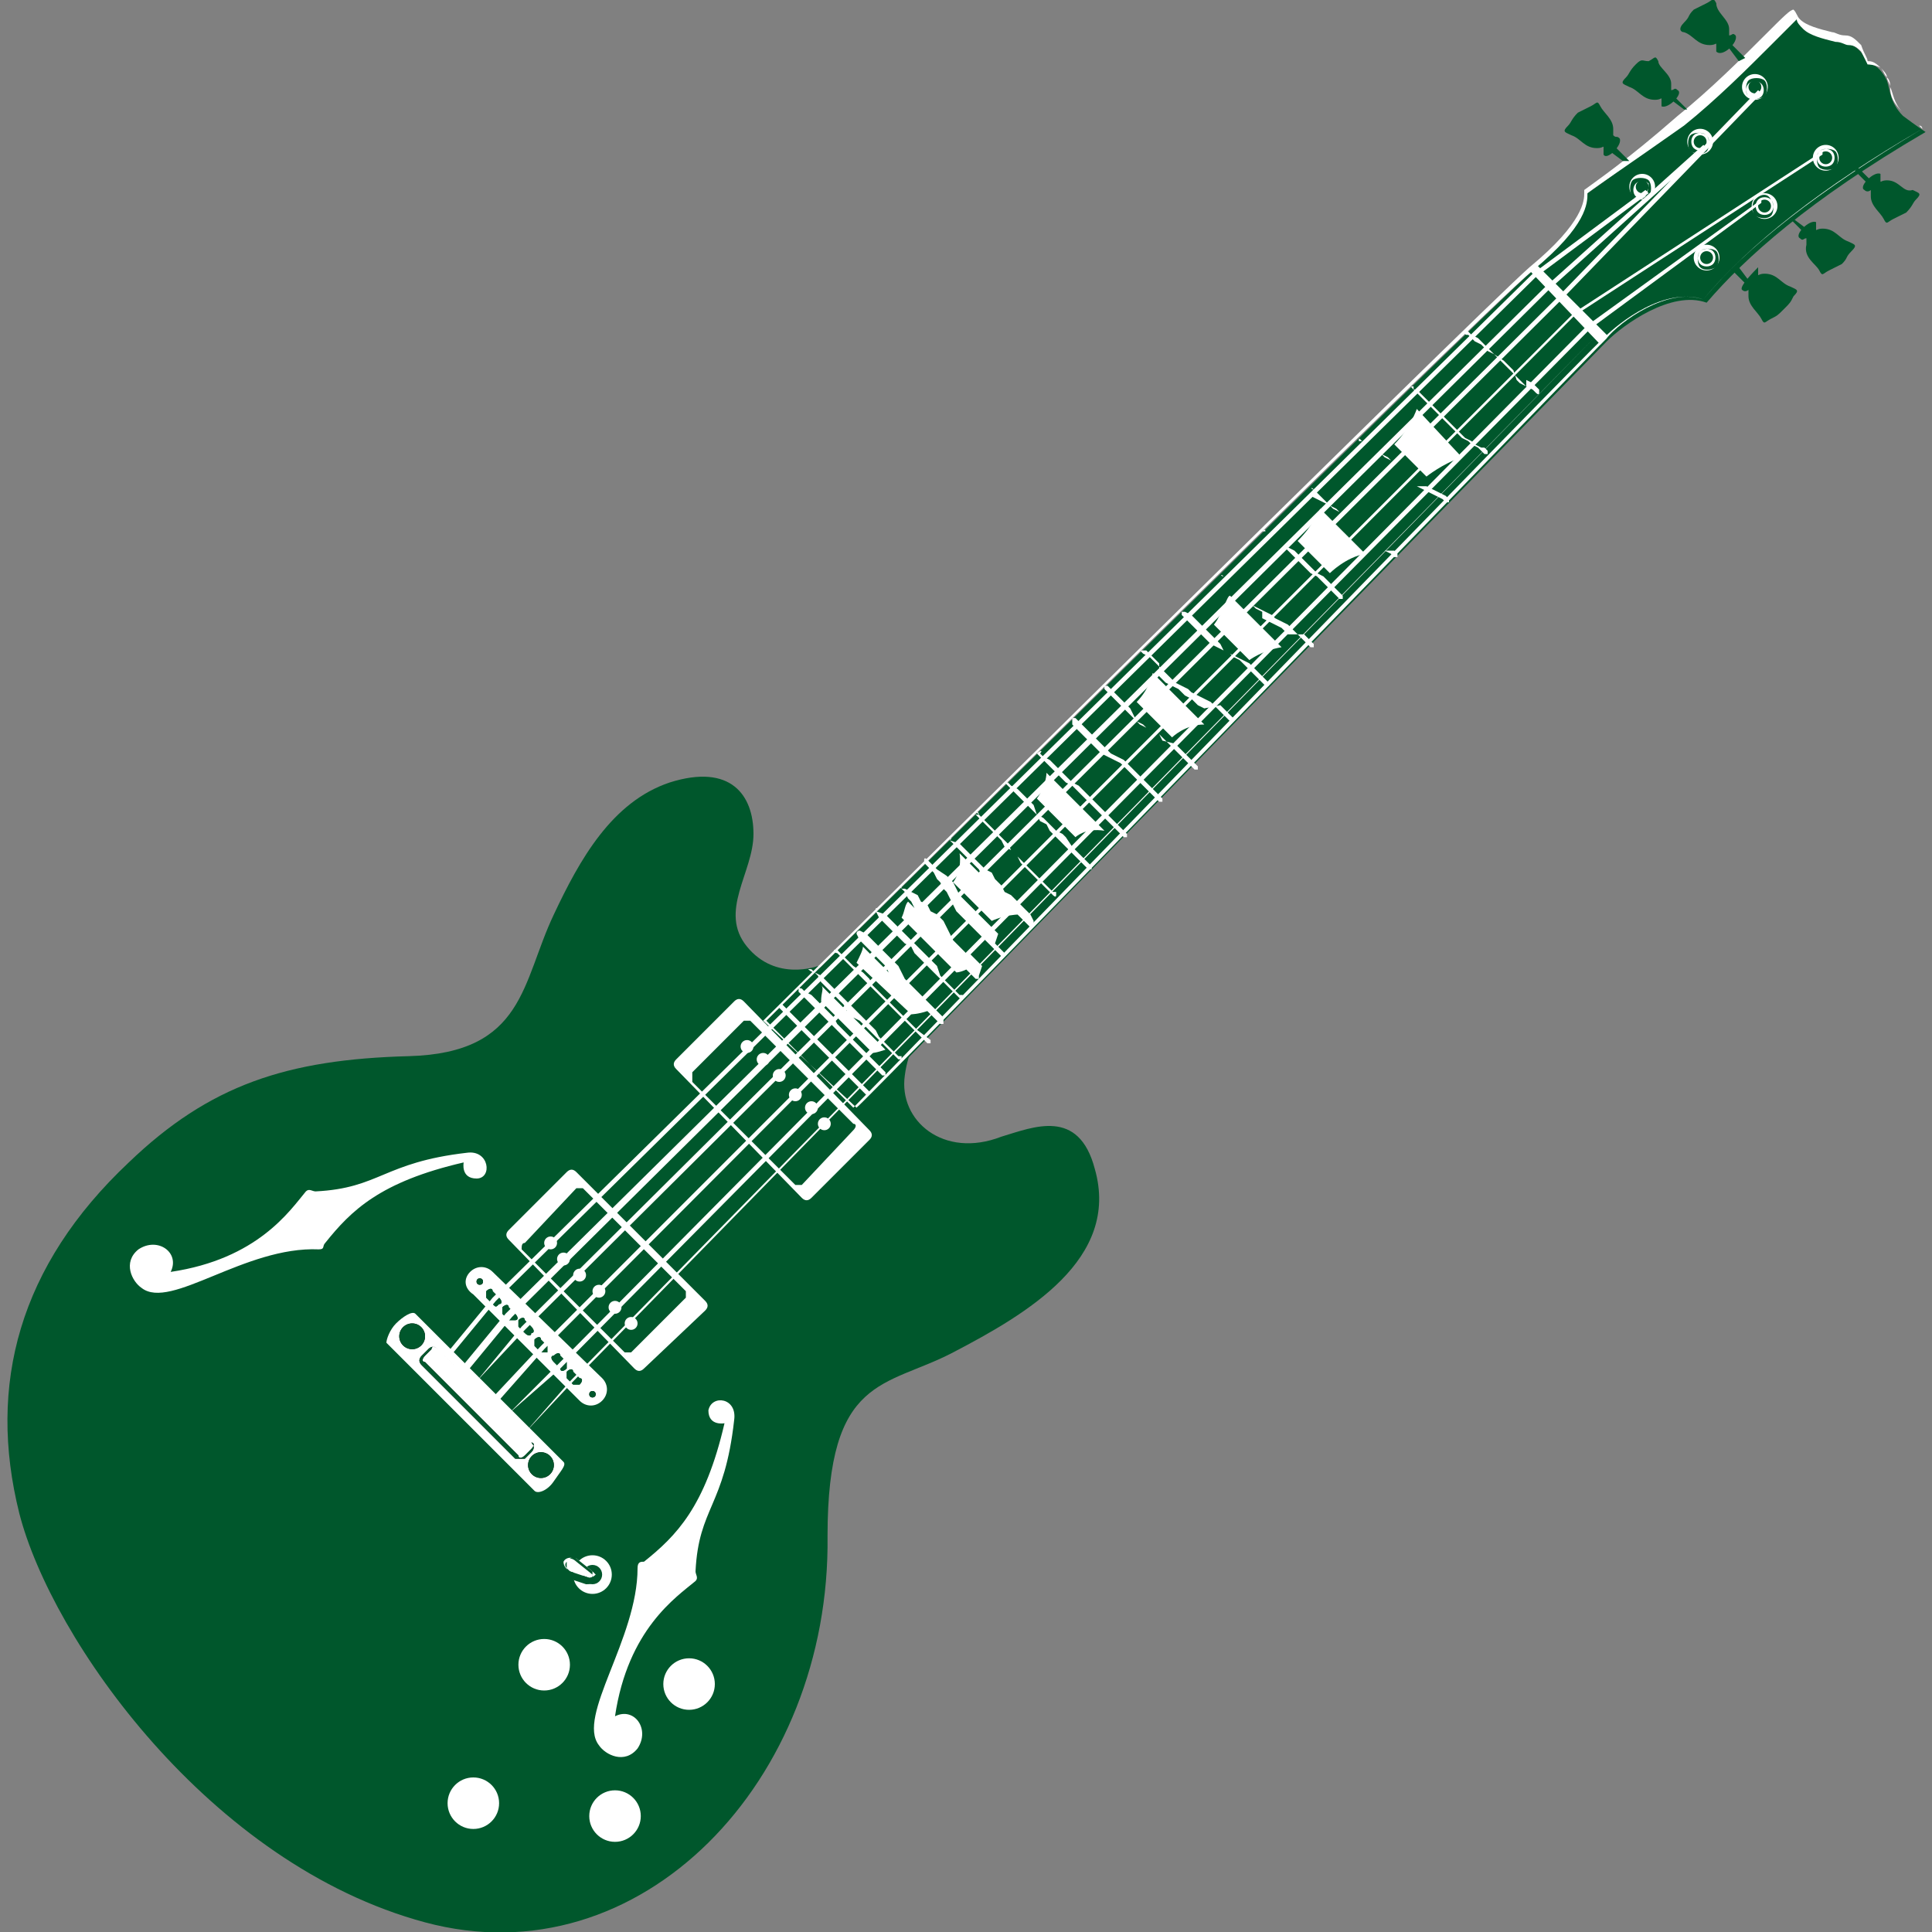 <svg enable-background="new 0 0 60 60" height="60" viewBox="0 0 60 60" width="60" xmlns="http://www.w3.org/2000/svg"><rect x="0" y="0" width="60" height="60" fill="#808080" stroke="none"/><path d="m25.4 30s-1.3.5-2.2-.6.2-2.3.2-3.5-.7-2.2-2.6-1.6c-1.8.6-2.8 2.4-3.6 4.1-1 2.1-.9 4.3-4.5 4.4-3.8.1-6.2.9-8.7 3.3-3.4 3.2-4.4 6.9-3.4 10.9 1 3.9 5.9 10.9 12.6 12.7s12.6-4.4 12.5-12c0-5 1.8-4.6 3.9-5.7 2.3-1.2 5.2-2.9 4.4-5.7-.5-1.9-1.9-1.3-2.9-1-1.8.7-3.2-.5-3-1.9.1-.8.5-1.4.5-1.4z" fill="#00572c"/><path d="m22.5 44.2s-.5.1-.5-.4c.1-.5.9-.4.8.3-.3 2.7-1.1 2.7-1.2 4.7 0 .1.1.2 0 .3-.6.5-2.1 1.5-2.5 4.2.6-.3 1.1.4.7 1-.4.5-1 .2-1.2-.1-.7-.9 1.2-3.3 1.2-5.5 0-.2.1-.2.2-.2 1-.8 1.9-1.7 2.5-4.3zm-8.1-8.1s-.1.5.4.5.4-.9-.3-.8c-2.6.3-2.7 1.1-4.7 1.2-.1 0-.2-.1-.3 0-.5.6-1.5 2.1-4.2 2.5.3-.6-.4-1.1-1-.7-.5.4-.2 1 .1 1.2.9.7 3.2-1.3 5.5-1.2.2 0 .1-.1.2-.2.8-1 1.7-1.9 4.3-2.5zm-2.1 5c.2-.2.5-.4.6-.3l4.6 4.6c.1.1-.1.3-.3.6s-.5.4-.6.3l-4.6-4.6c0-.1.1-.4.3-.6zm2.3-1.6c.2-.2.5-.2.7 0l3.4 3.3c.2.2.2.5 0 .7s-.5.2-.7 0l-3.3-3.3c-.3-.2-.3-.5-.1-.7zm1.2-1.3 1.8-1.8c.1-.1.2-.1.3 0l4 4c.1.1.1.2 0 .3l-1.9 1.8c-.1.1-.2.1-.3 0l-3.9-4c-.1-.1-.1-.2 0-.3z" fill="#fff"/><path d="m16.3 38.6 1.6-1.7h.2l3.2 3.2v.2l-1.7 1.7s-.1 0-.2 0l-3.2-3.2c0-.1 0-.2.1-.2z" fill="#00572c"/><g fill="#fff"><circle cx="17.1" cy="38.6" r=".2"/><circle cx="17.5" cy="39.1" r=".2"/><circle cx="18" cy="39.6" r=".2"/><circle cx="18.6" cy="40.1" r=".2"/><circle cx="19.1" cy="40.6" r=".2"/><circle cx="19.6" cy="41.1" r=".2"/><path d="m21 32.9 1.8-1.8c.1-.1.2-.1.3 0l3.9 4c.1.1.1.2 0 .3l-1.8 1.8c-.1.1-.2.1-.3 0l-3.9-4c-.1-.1-.1-.2 0-.3z"/></g><path d="m21.5 33.3 1.6-1.6h.2l3.2 3.2c.1 0 .1.1 0 .2l-1.6 1.7c-.1 0-.1 0-.2 0l-3.2-3.2c0-.1 0-.2 0-.3z" fill="#00572c"/><g fill="#fff"><circle cx="23.2" cy="32.5" r=".2"/><circle cx="23.7" cy="32.9" r=".2"/><circle cx="24.2" cy="33.4" r=".2"/><circle cx="24.7" cy="34" r=".2"/><circle cx="25.2" cy="34.4" r=".2"/><circle cx="25.6" cy="34.9" r=".2"/><circle cx="16.9" cy="51.7" r=".8"/><circle cx="21.4" cy="52.3" r=".8"/><circle cx="18.4" cy="48.9" r=".6"/></g><circle cx="18.4" cy="48.9" fill="#00572c" r=".3"/><path d="m18.3 49-.6-.2s-.2-.1-.2-.3c.1-.2.4-.1.4-.1l.5.4s.1.1.1.1c-.1.1-.2.1-.2.1z" fill="#fff"/><path d="m17.6 48.7s-.1-.1 0-.2c0-.1.1-.1.1-.1.1 0 .2.1.2.1l.5.4v.2c0 .1-.1.1-.2.1l-.6-.2c.1-.2 0-.2 0-.3zm.8.1-.5-.4s-.1-.1-.2 0c0 0-.1 0-.1.1v.2s.1.1.1.1l.6.2c.1 0 .1 0 .1-.2.1.1.1.1 0 0zm-3.3-8.7c.1-.1.2-.1.2 0l.2.2c.1.1.1.2 0 .2-.1.1-.1.1-.2 0l-.2-.2c0-.1 0-.2 0-.2zm.5.5c.1-.1.2-.1.2 0l.2.2c.1.1.1.2 0 .2s-.1 0-.2 0l-.2-.2c0-.1 0-.2 0-.2zm.5.4c.1-.1.2-.1.2 0l.2.2c.1.1.1.2 0 .2 0 .1-.1.1-.2 0l-.2-.2s0-.1 0-.2zm.5.6c.1-.1.2-.1.2 0l.2.2v.2c-.1 0-.1 0-.2 0l-.2-.2c0-.1 0-.2 0-.2zm.6.5c.1-.1.2-.1.2 0l.2.2v.2c-.1.1-.2.1-.2 0l-.2-.2c-.1-.1-.1-.2 0-.2zm.4.5c.1-.1.2-.1.2 0l.2.2c.1 0 .1.1 0 .2-.1 0-.1 0-.2 0l-.2-.2z" fill="#00572c"/><circle cx="14.9" cy="39.8" r=".1"/><circle cx="18.4" cy="43.3" r=".1"/><path d="m16 45.3-2.9-2.9c-.1-.1-.1-.2 0-.3l.2-.2c.1-.1.2-.1.3 0l2.9 2.9c.1.1.1.2 0 .3l-.2.2c-.1 0-.2 0-.3 0zm-2.4-3.4c-.1-.1-.2-.1-.2 0l-.2.2c-.1.1-.1.2 0 .2l2.9 2.9c0 .1.1.1.2 0l.2-.2c.1-.1.1-.2 0-.2z"/><circle cx="12.8" cy="41.5" r=".4"/><circle cx="16.8" cy="45.5" r=".4"/><circle cx="14.7" cy="56" fill="#fff" r=".8"/><circle cx="19.1" cy="56.4" fill="#fff" r=".8"/><g fill="#00572c"><path d="m15.1 40.1c.1-.1.2-.1.2 0l.2.2c.1.1.1.2 0 .2-.1.1-.1.1-.2 0l-.2-.2c0-.1 0-.2 0-.2zm.5.5c.1-.1.2-.1.2 0l.2.2c.1.1.1.2 0 .2s-.1 0-.2 0l-.2-.2c0-.1 0-.2 0-.2zm.5.4c.1-.1.2-.1.2 0l.2.2c.1.1.1.2 0 .2 0 .1-.1.1-.2 0l-.2-.2s0-.1 0-.2zm.5.6c.1-.1.2-.1.2 0l.2.2v.2c-.1 0-.1 0-.2 0l-.2-.2c0-.1 0-.2 0-.2zm.6.5c.1-.1.2-.1.2 0l.2.2v.2c-.1.1-.2.1-.2 0l-.2-.2c-.1-.1-.1-.2 0-.2zm.4.5c.1-.1.2-.1.2 0l.2.2c.1 0 .1.1 0 .2-.1 0-.1 0-.2 0l-.2-.2z"/><circle cx="14.9" cy="39.8" r=".1"/><circle cx="18.4" cy="43.3" r=".1"/><path d="m16 45.3-2.9-2.9c-.1-.1-.1-.2 0-.3l.2-.2c.1-.1.2-.1.3 0l2.9 2.9c.1.1.1.2 0 .3l-.2.2c-.1 0-.2 0-.3 0zm-2.4-3.4c-.1-.1-.2-.1-.2 0l-.2.2c-.1.1-.1.2 0 .2l2.9 2.9c0 .1.1.1.2 0l.2-.2c.1-.1.1-.2 0-.2z"/><circle cx="12.8" cy="41.5" r=".4"/><circle cx="16.8" cy="45.5" r=".4"/><path d="m23.8 31.7 2.8 2.8s22.8-23.4 23.3-23.9 2-1.6 3.1-1.2c1.2-1.4 3.2-3.2 6.8-5.3 0 0-.3-.2-.7-.5-.4-.4-.4-.8-.5-1.1-.3-.6-.6-.5-.6-.5s-.1-.5-.7-.7-1.3-.3-1.6-.9c-.1 0-1.9 1.9-3.5 3.3s-2.6 2.1-2.9 2.3c-.1.1.3.7-1.7 2.4-1.7 1.5-23.8 23.3-23.8 23.3z"/></g><path d="m23.7 31.7c.3-.3 22.1-21.9 23.8-23.4 1.7-1.4 1.7-2.1 1.7-2.3 0-.1 0-.1 0-.1.4-.3 1.3-.9 2.9-2.3 1-.8 2-1.8 2.7-2.5.6-.6.8-.8.9-.8.1.1.1.2.2.3.2.2.6.3 1 .4.1 0 .2.1.4.1s.3.1.5.3c.1.3.2.4.2.5.1 0 .2 0 .4.2.1.1.2.2.2.3.1.1.1.2.1.3.1.2.1.5.4.8.2.2.4.3.5.4.1 0 .1.1.1.1-3.2 1.9-5.5 3.7-6.8 5.3-1.1-.4-2.6.7-3 1.2-.5.5-23 23.7-23.3 23.9zm25.6-25.7c0 .3 0 1-1.7 2.4s-22.8 22.3-23.8 23.3l2.7 2.7c1-1 22.7-23.4 23.3-23.9.5-.5 1.9-1.6 3.1-1.2 1.4-1.7 3.7-3.5 6.8-5.3 0 0 0 0-.1-.1s-.3-.2-.5-.4c-.3-.3-.4-.5-.4-.8 0-.1-.1-.2-.1-.3-.1-.1-.1-.2-.2-.3-.2-.1-.4-.1-.4-.1s-.1-.2-.2-.4c-.1-.1-.2-.2-.4-.2-.1 0-.2-.1-.4-.1-.4-.1-.8-.2-1-.4-.1-.1-.2-.2-.2-.3-.1.1-.4.4-.8.8-.7.7-1.7 1.7-2.7 2.5-1.7 1.2-2.6 1.8-3 2.1z" fill="#fff"/><path d="m55.9 7.4c.1.1.1 0 .2 0v.2c-.1.4.3.6.4.8s.1.1.3 0 .2-.1.4-.2c.2-.2.1-.2.3-.4s.1-.2-.1-.3c-.3-.1-.4-.4-.8-.4-.2 0-.2.1-.2 0 0 0 0-.1 0-.2-.2-.1-.7.4-.5.5zm-.3-.6.4.4.1-.1-.4-.3zm-1.5 2.2c.1.1.2 0 .2 0v.2c0 .3.3.5.4.7s.1.1.3 0 .2-.1.4-.3.2-.2.3-.4c.2-.2.1-.2-.1-.3-.3-.1-.4-.4-.8-.4-.2 0-.2.1-.2 0 0 0 0-.1 0-.2-.1.1-.6.6-.5.7zm-.3-.6.4.4.1-.1-.3-.4zm4.1-2.5c.1.1.2 0 .2 0v.2c0 .3.3.5.4.7s.1.1.3 0 .2-.1.4-.2c.2-.2.2-.3.3-.4.2-.2.1-.2-.1-.3-.3.1-.4-.3-.8-.3-.2 0-.2.1-.2 0 0 0 0-.1 0-.2-.2-.1-.7.4-.5.5zm-.3-.6.4.4.1-.1-.4-.4zm-5.5-2.5c-.1-.1-.1 0-.2 0 0 0 0-.1 0-.2 0-.3-.4-.5-.4-.7-.1-.2-.1-.1-.3 0-.2 0-.2-.1-.4.1s-.2.3-.3.4c-.2.2-.1.2.1.3.3.1.4.4.8.4.2 0 .2-.1.2 0v.2c.2.1.7-.4.5-.5zm.3.6-.4-.4-.1.1.4.3zm1.5-2.3c-.1-.1-.1 0-.2 0 0 0 0-.1 0-.2 0-.3-.4-.5-.4-.8-.1-.2-.1-.1-.3 0s-.2.1-.4.2c-.2.2-.1.2-.3.4s-.1.3 0 .3c.3.1.4.4.8.4.2 0 .2-.1.2 0v.2c.2.2.7-.3.6-.5zm.3.7-.4-.4-.1.1.3.4zm-3.9 2.5c-.1-.1-.1 0-.2-.1 0 0 0-.1 0-.2 0-.3-.3-.5-.4-.7s-.1-.1-.3 0-.2.1-.4.2c-.2.2-.2.3-.3.4-.2.2-.1.2.1.3.3.1.4.4.8.4.2 0 .2-.1.2 0v.2c.1.2.6-.3.5-.5zm.3.7-.4-.4-.2.1.4.3z" fill="#00572c"/><path d="m47.5 8.4.2-.2 2.2 2.2v.1l-.2.2-2.2-2.3c-.1.1-.1.1 0 0zm-1.9 2 .2.2.2.1.1.1.1.1.2.1.2.2.2.2.1.1.1.1.1.1.1.1.1.1.1.1.2.1.1.1s.1.1.1 0v-.1l-.1-.1-.1-.1-.2-.1v.2l-.2-.1-.1-.1-.1-.3-.1-.1-.2-.2-.3-.2-.1-.1-.1-.1-.2-.2-.1-.1-.2-.1-.1-.1s-.1-.1-.1 0 0 .1.1.1zm-1.7 1.7.2.2.1.1.1.1.2.2.3.3.3.3.2.2.1.1.2.1.1.1.2.1.1.1.1.1h.1v-.1l-.1-.1h-.1l-.2-.1-.1-.1-.2-.1-.1-.1-.2-.2-.3-.3-.3-.3-.2-.2-.1-.1-.1-.1-.2-.2h-.1c0-.1 0-.1 0-.1-.1 0-.1 0 0 .1zm-1.6 1.6.1.1.1.1.2.1.2.1.2.1.1.1.2.2.3.3.2.2.1.1.2.1.2.1.2.1.2.1.1.1h.1v-.1l-.1-.1-.2-.1-.2-.1-.2-.1h-.3l-.1-.1-.2-.2-.3-.3-.2-.2-.2-.1-.1-.1-.2-.1-.2-.1-.1-.1-.1-.1h-.1c0-.1 0-.1.1 0zm-1.5 1.5.2.2.2.2.1.1.2.1.1.1.2.2.3.3.3.3.2.2.2.1.2.1.2.1.1.1h.1v-.1l-.1-.1h-.3l-.2-.1-.2-.1-.2-.2-.3-.3-.3-.3-.2-.2-.2-.1-.1-.1-.2-.1-.2-.1-.2-.1.1-.2c0-.1 0-.1 0 0-.1-.1-.1 0 0 0zm-1.5 1.3.1.1.1.1.1.1.1.1.2.1.1.1.1.1.2.2.2.2.1.1.1.1.2.1.1.1.1.1.1.1.1.1.1.1.1.1.1.1h.1v-.1l-.1-.1-.1-.1-.1-.1-.1-.1-.1-.1-.1-.1-.2-.1-.1-.1-.1-.1-.1-.1-.2-.2-.2-.2-.2-.1h-.1l-.2-.1-.1-.1-.1-.1-.1-.1-.1-.1h-.1c.1-.1.1 0 .1 0zm-1.3 1.4.1.1.3.3.3.3.2.2.2.1.2.1.2.1.1.1.2.1.2.1.2.2.2.2.2.2.1.1h.1v-.1l-.1-.1-.2-.2h-.5l-.2-.2-.2-.1-.2-.1-.2-.1v-.2l-.2-.1-.1-.1-.2-.2-.3-.3-.3-.3-.1-.1c0-.1 0-.1 0 0-.1-.1-.1 0 0 0zm-1.3 1.2.1.1.3.3.3.3.2.2.2.1.2.1.2.1.1.1.2.1.2.2.2.2.2.2.1.1.1.1h.1v-.1l-.1-.1-.1-.1-.2-.2-.2-.2-.2-.1-.2-.1-.2-.1-.2-.1-.1-.2-.1-.1-.2-.2-.3-.3-.3-.3-.2-.1h-.1zm-1.2 1.2.2.1.3.3.3.3.2.2.2.1.2.1.1.1.2.1.2.1.2.1.2.2.2.2.1.1.1.1h.1v-.1l-.1-.1-.1-.1-.2-.2-.5.1-.2-.1-.2-.2-.2-.1-.2-.2-.2-.1-.2-.1-.2-.2v-.4l-.3-.3-.1-.1h-.1c-.1 0-.1 0 0 .1zm-1.2 1.1.2.2.3.3.3.3.2.2.2.1.1.1.2.1.2.1.2.2.2.2.2.2.2.2.2.2.1.1h.1v-.1l-.1-.1-.2-.2-.2-.2-.2-.2-.4-.1-.1-.2-.2-.1-.2-.1-.2-.1-.1-.1-.2-.4-.3-.3-.3-.3-.1-.1h-.1s0 0 0 .1zm-1 1.1.2.2.2.2.3.3.2.2.2.1.2.1.2.1.2.2.2.2.2.2.2.2.2.2.1.1.1.1h.1v-.1l-.1-.1-.1-.1-.2-.2-.2-.2-.2-.2-.2-.2-.2-.2-.2-.1-.2-.1-.1-.1-.2-.2-.3-.3-.2-.2-.2-.2-.1-.1h-.1zm-1.1.9.2.2.2.2.3.3.2.2.2.1.2.2.2.2.2.2.2.2.2.2.2.2.1.1.1.1.1.1.1.1h.1v-.1l-.1-.1-.1-.1-.1-.1-.1-.1-.2-.2-.2-.2-.2-.2-.2-.2-.2-.2-.1-.1-.2-.1-.2-.2-.3-.3-.2-.2-.2-.1-.1-.1c.1-.1 0-.1-.1 0 0 0 .1 0 0 0zm-.9 1 .2.2.2.2.3.3.2.2.1.2.2.1.1.2.2.2.2.2.2.2.2.2.1.1.1.1.1.1.1.1h.1v-.1l-.1-.1-.1-.1-.1-.1-.1-.1-.2-.2-.2-.3-.1-.1-.2-.1-.2-.2-.2-.2-.2-.1-.1-.3-.3-.3-.2-.2-.2-.1-.1-.1h-.1s0 0 .1.1zm-.9.9.2.2.2.2.3.3.2.2.1.2.1.1.1.1.1.2.2.2.2.2.2.2.1.1.1.1.1.1.1.1s.1.1.1 0v-.1h-.1l-.1-.1-.1-.1-.1-.1-.1-.1-.2-.2-.2-.2-.2-.2-.2-.2-.1-.1-.2-.1-.1-.2-.2-.2-.3-.3-.2-.2-.1-.1h.1c0-.1-.1-.1-.1-.1s0 0 .1.1zm-.9.8.2.2.2.2.3.3.2.2.1.2.1.2.2.2.2.2.2.2.2.2.2.2.1.1.1.1.1.1.1.1h.1v-.1-.1l-.1-.2-.1-.1-.1-.1-.1-.1-.1-.1-.2-.2-.2-.1-.1-.2-.2-.2-.1-.2-.2-.1-.2-.2-.3-.3-.2-.2-.1-.1-.3-.1c.1-.1 0-.1 0 0 0-.1 0 0 0 0zm-.7.8.2.2.1.2.1.1.1.2.1.1.1.2.1.2.1.2.2.2.2.2.2.2.2.2.1.1.1.1.1.1.1.1.1.1.1.1h.1v-.1l-.1-.1-.1-.1-.1-.1.1-.3-.1-.1-.1-.1-.2-.2-.2-.2-.2-.2-.2-.2-.2-.2-.1-.2-.1-.2-.1-.1-.1-.1-.3-.2-.2-.2-.1-.1s-.1-.1-.1 0 0 .1.1.2zm-.8.7.1.1.1.2.1.1.1.2.1.1.1.2.1.1.1.2.2.2.1.2.2.2.2.2.2.2.1.1.1.1.1.1.1.1.1.1.1.1h.1v-.1l.1-.3-.1-.1-.1-.1-.1-.1-.1-.1h-.1l-.2-.2-.2-.2-.1-.2-.1-.2-.1-.2-.2-.2-.2-.1-.1-.2-.2-.1-.1-.2-.2-.1-.2-.1h-.1c0-.1-.1-.1 0 0-.1 0-.1 0 0 0zm-.8.7.1.2.3.3.3.3.2.2.2.1.1.2.2.2.2.2.2.2.2.2.2.2.2.2.1.1.1.1h.1s0-.1 0-.1h-.1l-.1-.1-.1-.1-.2-.2-.2-.2-.1-.3-.1-.1-.2-.2-.2-.2-.2-.2-.1-.1-.2-.2-.3-.3-.3-.3-.3-.1c.1-.1 0-.1 0-.1zm-.6.7.1.2.3.3.3.3.2.2.1.2.2.2.2.2.2.2.2.2.2.2.2.2.2.2.1.1.1.1h.1v-.1-.1l-.1-.1-.1-.1-.2-.2-.2-.2-.2-.2-.2-.2-.2-.2-.1-.2-.1-.2-.2-.2-.2-.2-.3-.3-.3-.3-.2-.1s-.1 0-.1.1c0-.1 0 0 0 0zm-.6.6.2.2.3.3.3.3.2.2.2.2.2.2.2.2.2.2.2.2.2.2.2.2.2.2.1.1.1.1h.1v-.1l-.4-.3-.1-.1-.2-.2-.2-.2-.2-.2-.2-.2-.1-.1-.2-.2-.2-.2-.1-.2-.2-.2-.3-.2-.3-.3-.2-.2h-.1s0 .1.1.1zm-.7.6.1.1.1.2.2.2.3.3.2.2.1.2.2.2.2.1.2.2.2.2.2.2.2.2.1.1.1.1.1.1.1.1h.1v-.1h-.1l-.1-.1-.1-.1-.1-.1-.1-.1-.2-.2-.1-.2-.2-.2-.2-.2-.2-.2-.2-.2-.2-.2-.2-.2-.3-.3-.2-.2-.2-.1-.1-.1h-.1s.1.1.2.1zm-.5.6.2.2.2.2.3.3.2.2.3.3.2.2.2.2.2.2.2.2.2.2.1.1.1.1.1.1.1.1h.1v-.1l-.1-.1-.1-.1-.1-.1-.1-.1-.2-.2-.2-.2-.2-.2-.2-.2-.1-.1-.2-.2-.1-.2-.2-.2-.3-.3-.2-.2-.2-.1-.1-.1c-.1 0-.1-.1-.1.1-.1-.1 0 0 0 0zm-.6.5.2.2.2.2.3.3.2.2.2.2.2.2.2.2.2.2.2.2.2.2.2.2.1.1.1.1.1.1.1.1h.1v-.1l-.1-.1-.1-.1-.1-.1-.1-.1-.2-.2-.2-.2-.2-.2-.2-.2-.2-.2-.2-.2-.2-.2-.1-.1-.3-.3-.2-.2-.2-.2-.1-.1h-.1zm19.1-17.5 1 1s.5-.4 1.1-.6l-1.4-1.5s-.2.6-.7 1.1zm-3 3 1 1s.5-.5 1.1-.6l-1.4-1.4s-.2.5-.7 1zm-2.6 2.6 1.1 1.1s.4-.3 1-.4l-1.6-1.6c-.1 0-.2.5-.5.9zm-2.4 2.4 1.1 1.1s.4-.4 1-.4l-1.6-1.6s-.1.5-.5.9zm-3.1 3 1.2 1.2s.3-.3.9-.2l-1.8-1.8s0 .4-.3.8zm-2.6 2.6 1.2 1.2s.4-.2.9-.2l-1.9-1.9s.1.5-.2.9zm-1.6 1.1 1.7 1.7s.2 0 .5-.2l-2-2c-.1.1-.1.3-.2.5zm-1.4 1.4 1.7 1.6s.2 0 .5-.1l-2-2c0 .1-.1.3-.2.5zm-1.1 1.2 1.6 1.6s.1 0 .4-.1l-2-2c.1.1 0 .2 0 .5z" fill="#fff"/><circle cx="51" cy="5.8" fill="#fff" r=".4"/><path d="m50.7 6.1c-.1-.1-.1-.4 0-.5s.4-.1.5 0 .1.4 0 .5-.3.1-.5 0zm.5-.4c-.1-.1-.3-.1-.4 0s-.1.3 0 .4.2.1.3 0c.1-.2.1-.3.1-.4z" fill="#00572c"/><circle cx="51" cy="5.8" fill="#00572c" r=".2"/><circle cx="52.8" cy="4.4" fill="#fff" r=".4"/><path d="m52.5 4.7c-.1-.1-.1-.4 0-.5s.4-.1.5 0 .1.4 0 .5-.3.1-.5 0zm.5-.5c-.1-.1-.3-.1-.4 0s-.1.3 0 .4.3.1.4 0 .1-.3 0-.4z" fill="#00572c"/><circle cx="52.8" cy="4.4" fill="#00572c" r=".2"/><circle cx="54.5" cy="2.7" fill="#fff" r=".4"/><path d="m54.3 3c-.1-.1-.1-.4 0-.5s.4-.1.5 0 .1.4 0 .5c-.2.1-.4.1-.5 0zm.4-.4c-.1-.1-.3-.1-.4 0s-.1.3 0 .4.3.1.4 0 .1-.3 0-.4z" fill="#00572c"/><circle cx="54.5" cy="2.7" fill="#00572c" r=".2"/><circle cx="56.7" cy="4.9" fill="#fff" r=".4"/><path d="m56.5 5.2c-.1-.1-.1-.4 0-.5s.4-.1.5 0 .1.4 0 .5-.4.1-.5 0zm.4-.5c-.1-.1-.3-.1-.4 0s-.1.3 0 .4.3.1.4 0 .1-.3 0-.4z" fill="#00572c"/><circle cx="56.7" cy="4.9" fill="#00572c" r=".2"/><circle cx="54.8" cy="6.4" fill="#fff" r=".4"/><path d="m54.5 6.7c-.1-.1-.1-.4 0-.5.2-.2.4-.2.5 0 .1.1.1.4 0 .5s-.3.1-.5 0zm.5-.5c-.1-.1-.3-.1-.4 0s-.1.3 0 .4.3.1.4 0 .1-.3 0-.4z" fill="#00572c"/><circle cx="54.8" cy="6.4" fill="#00572c" r=".2"/><circle cx="53" cy="8" fill="#fff" r=".4"/><path d="m52.8 8.3c-.1-.1-.1-.4 0-.5s.4-.1.5 0 .1.4 0 .5c-.2.1-.4.1-.5 0zm.4-.5c-.1-.1-.3-.1-.4 0s-.1.3 0 .4.3.1.4 0 .1-.3 0-.4z" fill="#00572c"/><circle cx="53" cy="8" fill="#00572c" r=".2"/><path d="m13.9 42 1.4-1.7 32.3-31.8 3.5-2.6.1.1-3.5 2.6-32.3 31.8-1.4 1.7zm.4.5 1.4-1.7 32.3-31.9 4.9-4.4.1.1-4.9 4.4-32.2 31.9-1.4 1.7zm.5.4 1.4-1.7 32.2-32 6.2-6.4.1.1-6.2 6.4-32.2 32zm.5.5 1.5-1.6 32.1-32.1 7.7-5v.1l-7.7 5-32 32.1-1.5 1.7zm.5.5 1.5-1.5 32-32.3 5.4-3.9v.1l-5.3 3.9-32 32.3zm.5.6 1.4-1.6 31.9-32.5 3.2-2.6-3.2 2.6-31.8 32.5z" fill="#fff"/></svg>